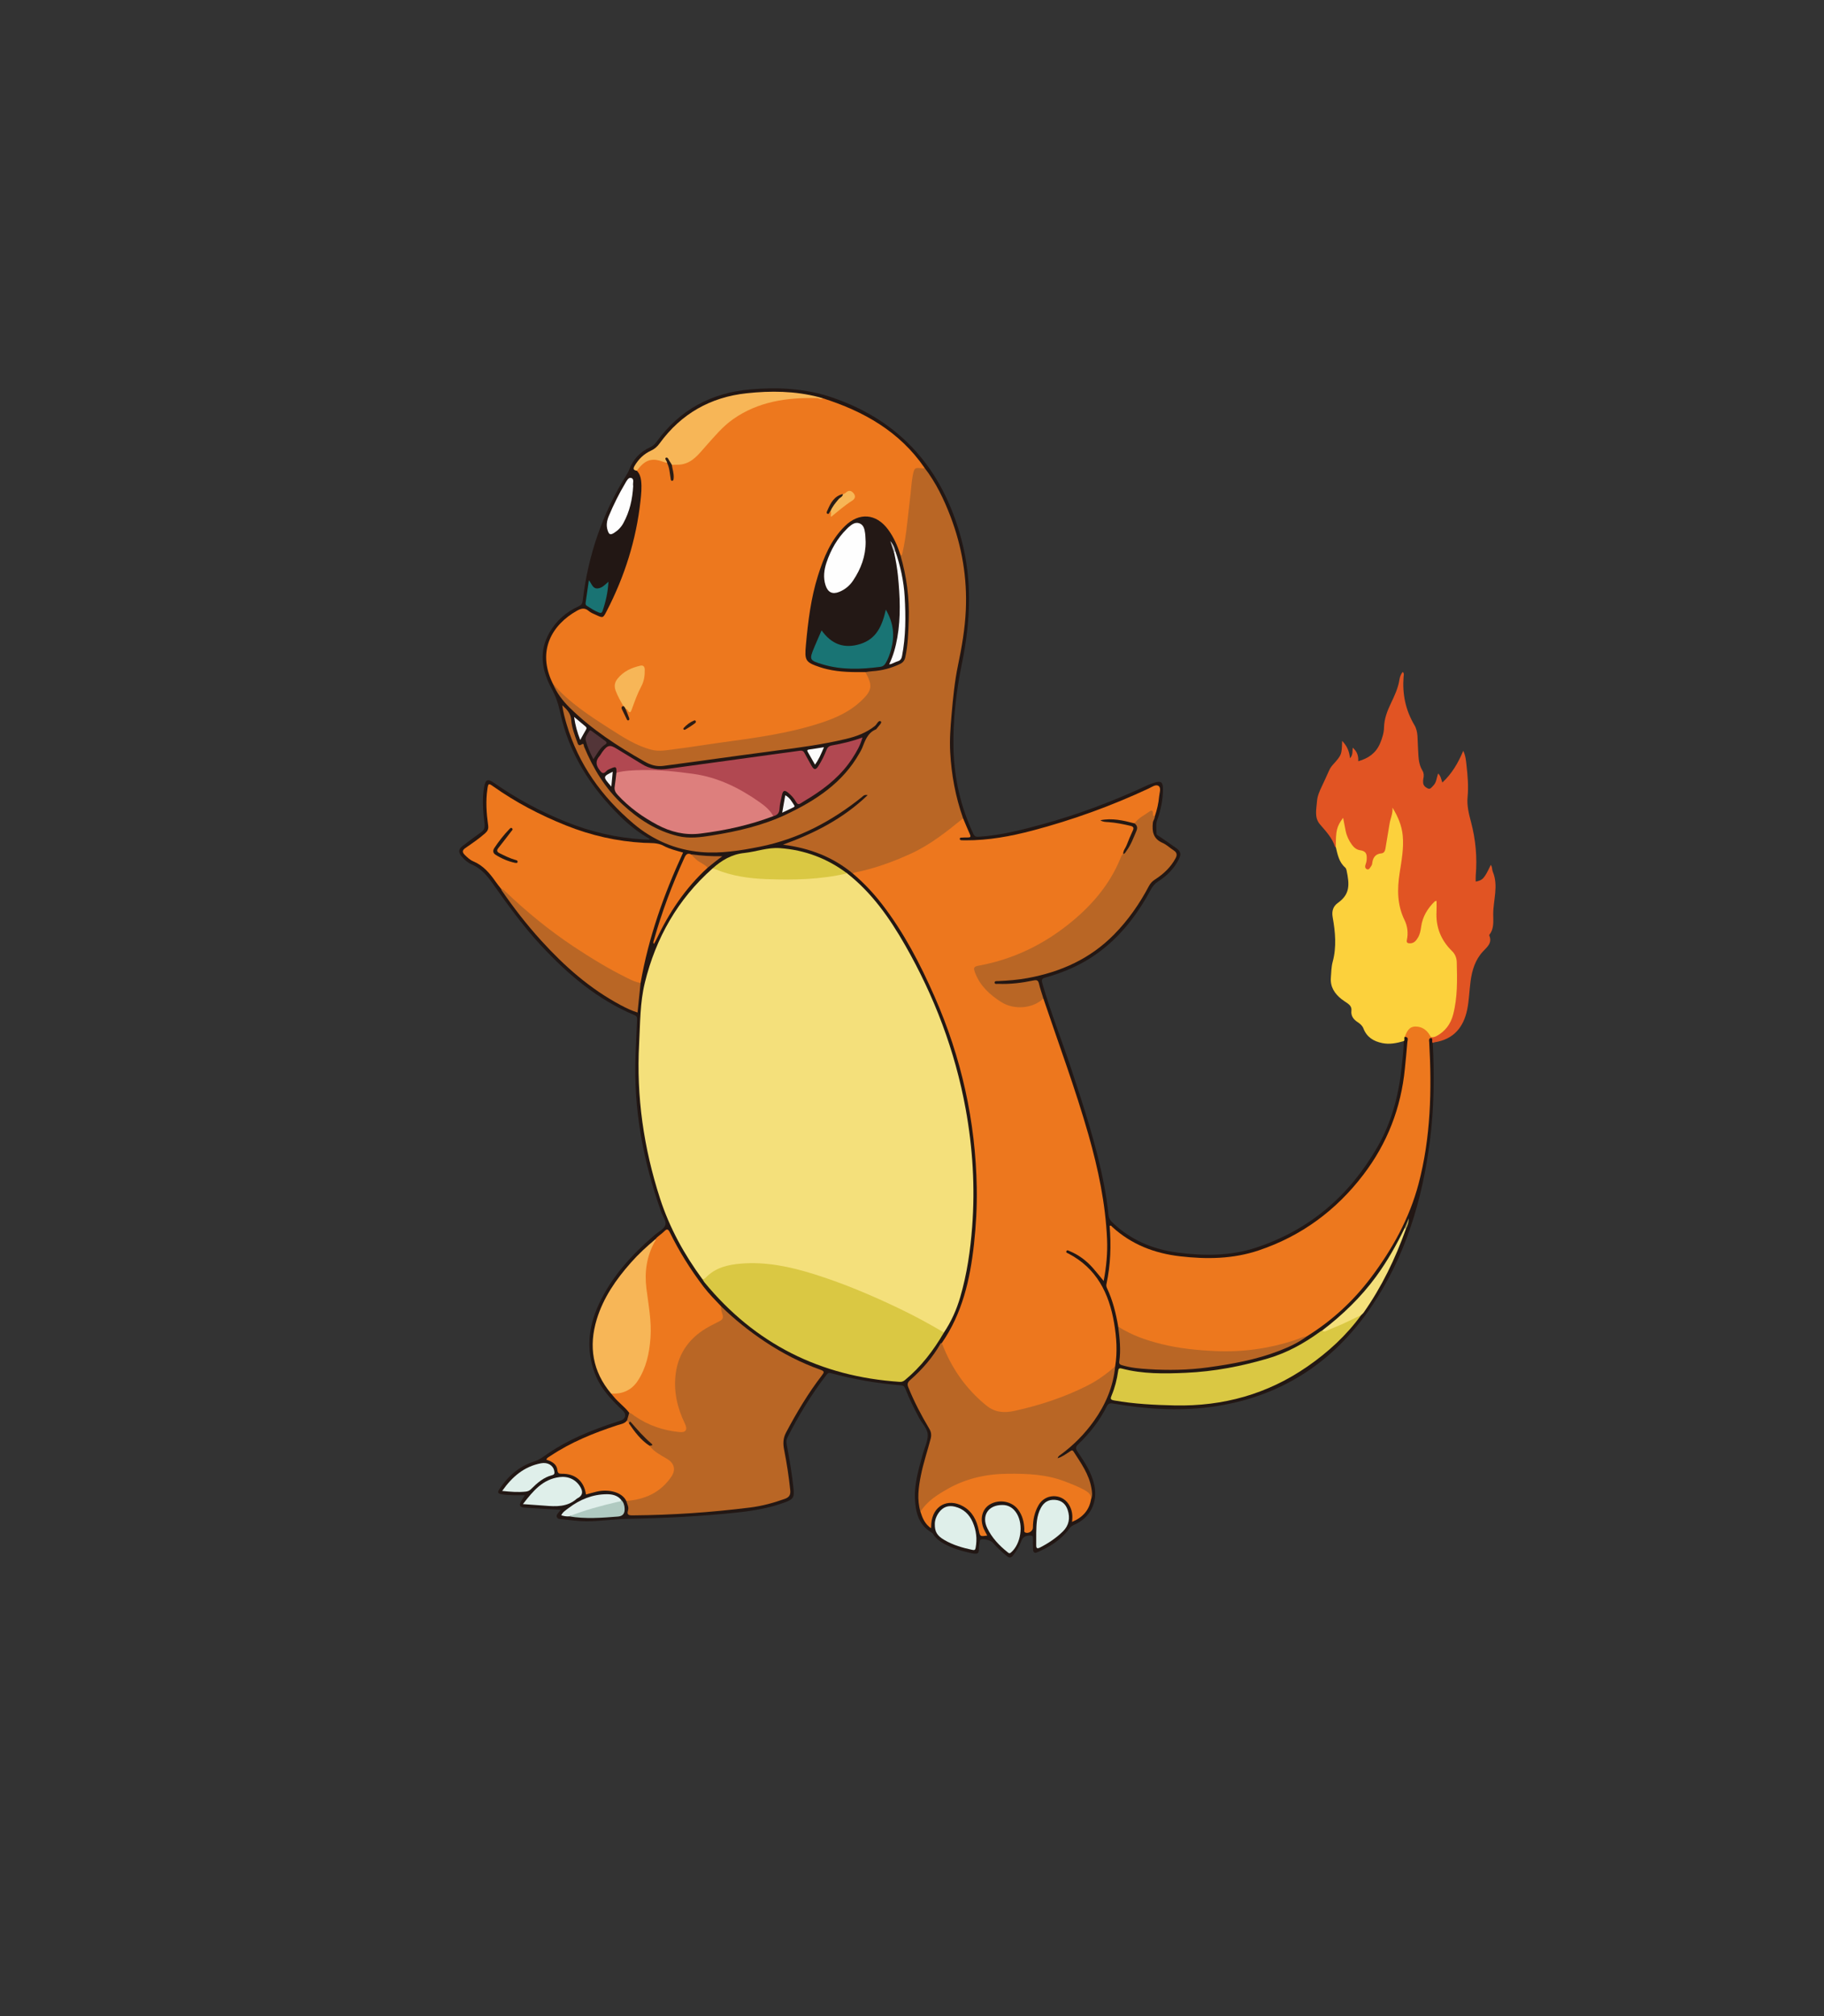 <?xml version="1.0" encoding="UTF-8" standalone="no"?>
<!-- Created with Inkscape (http://www.inkscape.org/) -->

<svg
   version="1.1"
   id="svg2"
   width="718.107"
   height="793.707"
   viewBox="0 0 718.107 793.707"
   sodipodi:docname="charmander-seeklogo.com.ai"
   xmlns:inkscape="http://www.inkscape.org/namespaces/inkscape"
   xmlns:sodipodi="http://sodipodi.sourceforge.net/DTD/sodipodi-0.dtd"
   xmlns="http://www.w3.org/2000/svg"
   xmlns:svg="http://www.w3.org/2000/svg">
  <rect x="0" y="0" width="718.107" height="793.707" fill="#333333" stroke="none"/>
  <defs
     id="defs6">
    <clipPath
       clipPathUnits="userSpaceOnUse"
       id="clipPath16">
      <path
         d="M 0,595.28 H 538.58 V 0 H 0 Z"
         id="path14" />
    </clipPath>
  </defs>
  <sodipodi:namedview
     id="namedview4"
     pagecolor="#ffffff"
     bordercolor="#000000"
     borderopacity="0.25"
     inkscape:showpageshadow="2"
     inkscape:pageopacity="0.0"
     inkscape:pagecheckerboard="0"
     inkscape:deskcolor="#d1d1d1" />
  <g
     id="g8"
     inkscape:groupmode="layer"
     inkscape:label="charmander-seeklogo.com"
     transform="matrix(1.333,0,0,-1.333,0,793.707)">
    <g
       id="g10">
      <g
         id="g12"
         clip-path="url(#clipPath16)">
        <g
           id="g18"
           transform="translate(423.164,287.412)">
          <path
             d="m 0,0 c 0.509,-9.677 0.396,-19.335 -0.846,-28.962 -2.251,-17.451 -7.217,-34.02 -17.133,-48.695 -11.469,-16.971 -27.409,-27.234 -47.883,-29.887 -9.56,-1.239 -19.117,-0.571 -28.599,1.058 -0.969,0.167 -1.418,-0.021 -1.859,-0.908 -2.102,-4.222 -4.997,-7.877 -8.39,-11.123 -0.844,-0.806 -0.813,-1.285 -0.198,-2.193 2.08,-3.072 4.149,-6.164 4.955,-9.888 1.099,-5.083 -1.273,-9.753 -6.06,-11.743 -0.667,-0.277 -1.034,-0.694 -1.446,-1.242 -2.442,-3.255 -5.777,-5.32 -9.462,-6.878 -0.865,-0.366 -1.118,0.212 -1.146,0.923 -0.042,1.047 -0.066,2.097 -0.04,3.143 0.016,0.67 -0.045,0.957 -0.905,0.926 -1.289,-0.046 -2.077,-0.438 -2.537,-1.712 -0.55,-1.522 -1.408,-2.902 -2.433,-4.177 -0.571,-0.71 -1.056,-0.792 -1.775,-0.207 -1.52,1.236 -2.955,2.553 -4.238,4.035 -0.576,0.666 -2.706,1.162 -3.487,0.843 -0.356,-0.143 -0.312,-0.427 -0.35,-0.694 -0.074,-0.518 -0.202,-1.038 -0.198,-1.556 0.014,-1.86 -0.166,-2.191 -2.358,-1.718 -2.707,0.584 -5.347,1.357 -7.799,2.675 -1.315,0.706 -2.5,1.567 -3.324,2.853 -0.124,0.194 -0.277,0.404 -0.469,0.515 -3.88,2.23 -4.769,5.992 -4.955,9.997 -0.214,4.586 1.158,8.936 2.342,13.3 0.51,1.88 1.512,3.776 1.431,5.627 -0.078,1.809 -1.696,3.329 -2.577,5.009 -1.458,2.783 -2.883,5.579 -4.015,8.512 -0.251,0.648 -0.536,0.99 -1.288,1.052 -7.038,0.564 -13.973,1.743 -20.782,3.618 -0.568,0.156 -0.865,-0.024 -1.194,-0.451 -4.486,-5.83 -8.311,-12.071 -11.605,-18.644 -0.473,-0.945 -0.205,-1.878 -0.036,-2.795 0.751,-4.074 1.444,-8.153 1.865,-12.278 0.252,-2.474 -0.064,-3.079 -2.426,-3.969 -4.577,-1.724 -9.355,-2.52 -14.195,-3.042 -10.809,-1.166 -21.645,-1.678 -32.518,-1.879 -3.959,-0.073 -7.941,-0.706 -11.939,-0.717 -2.439,-0.009 -4.842,0.361 -7.257,0.613 -0.556,0.057 -1.246,-0.024 -1.53,0.563 -0.324,0.672 0.263,1.135 0.625,1.619 0.111,0.147 0.24,0.281 0.498,0.58 -1.676,0.1 -3.208,0.188 -4.738,0.281 -1.95,0.119 -3.9,0.234 -5.849,0.366 -1.557,0.104 -1.856,0.665 -1.072,2.002 0.304,0.518 0.646,1.014 1.075,1.681 -2.344,-0.008 -4.518,-0.077 -6.672,0.246 -1.322,0.197 -1.544,0.528 -0.829,1.614 2.48,3.767 5.726,6.622 10.062,8.047 1.103,0.362 2.056,0.862 2.988,1.536 6.635,4.797 14.124,7.805 21.844,10.316 0.362,0.118 0.735,0.206 1.086,0.349 1.289,0.521 1.512,1.829 0.501,2.791 -3.394,3.229 -6.636,6.543 -8.343,11.075 -2.63,6.982 -1.902,13.741 1.153,20.364 3.795,8.221 9.764,14.709 16.549,20.532 1.116,0.958 2.798,1.767 3.144,2.958 0.319,1.099 -0.818,2.613 -1.293,3.952 -5.301,14.953 -8.165,30.302 -7.53,46.222 0.138,3.475 0.278,6.951 0.447,10.424 0.03,0.621 -0.005,1.032 -0.703,1.325 -10.948,4.594 -19.735,12.062 -27.722,20.668 -5.272,5.681 -9.769,11.933 -14.218,18.238 -1.632,2.311 -3.395,4.42 -6.098,5.591 -1.217,0.527 -2.265,1.413 -3.124,2.457 -0.964,1.172 -0.866,2.118 0.331,3.028 1.819,1.382 3.638,2.768 5.502,4.089 0.938,0.665 1.12,1.413 0.982,2.547 -0.433,3.546 -0.76,7.112 -0.13,10.677 0.415,2.353 1.021,2.662 2.978,1.293 6.622,-4.628 13.681,-8.422 21.171,-11.451 7.347,-2.97 14.946,-4.752 22.857,-5.208 0.522,-0.03 1.047,-0.047 1.571,-0.061 0.081,-0.002 0.164,0.05 0.447,0.141 -3.265,1.839 -6.082,4.05 -8.661,6.571 -8.843,8.644 -15.307,18.683 -17.904,30.919 -0.529,2.49 -1.319,4.755 -2.539,7.008 -2.906,5.369 -3.819,10.955 -0.563,16.592 2.017,3.493 4.934,6.021 8.586,7.68 0.751,0.341 1.079,0.731 1.174,1.549 1.576,13.484 5.861,26.024 13.119,37.524 0.252,0.398 0.455,0.835 0.623,1.276 1.16,3.042 3.212,5.255 6.169,6.603 0.808,0.368 1.392,0.889 1.915,1.614 6.828,9.467 16.19,14.492 27.723,15.489 8.221,0.71 16.355,0.293 24.265,-2.432 20.269,-6.983 32.491,-21.245 38.004,-41.688 3.305,-12.256 2.734,-24.46 0.211,-36.77 -1.721,-8.4 -2.728,-16.937 -2.492,-25.546 0.237,-8.666 2.174,-16.959 5.853,-24.835 0.362,-0.771 0.79,-0.903 1.536,-0.857 6.359,0.397 12.49,1.946 18.598,3.619 10.714,2.934 21.073,6.824 31.135,11.519 0.73,0.341 1.488,0.643 2.262,0.867 1.908,0.549 2.451,0.133 2.467,-1.824 0.025,-3.18 -0.62,-6.247 -1.695,-9.218 -0.479,-1.324 -0.191,-2.637 -0.21,-3.956 -0.006,-0.506 0.502,-0.66 0.84,-0.896 1.638,-1.148 3.307,-2.252 4.929,-3.423 1.386,-1.001 1.594,-1.796 0.833,-3.312 -1.404,-2.799 -3.559,-4.939 -6.168,-6.604 -0.968,-0.618 -1.592,-1.411 -2.125,-2.4 -3.977,-7.383 -8.983,-13.914 -15.861,-18.86 -4.612,-3.317 -9.746,-5.548 -15.19,-7.063 -1.089,-0.302 -1.295,-0.607 -0.978,-1.714 2.422,-8.516 5.722,-16.733 8.496,-25.129 3.745,-11.337 7.483,-22.672 9.739,-34.429 0.556,-2.9 1.009,-5.817 1.28,-8.756 0.084,-0.915 0.404,-1.585 1.068,-2.226 5.413,-5.225 11.946,-8.028 19.33,-8.99 7.866,-1.025 15.681,-1.046 23.318,1.487 15.729,5.216 27.426,15.306 35.663,29.567 4.343,7.519 6.442,15.708 7.291,24.276 0.234,2.369 0.565,4.73 0.56,7.118 -0.149,0.599 -0.241,1.174 0.562,1.388 0.985,-0.06 0.965,-0.806 0.919,-1.462 -0.675,-9.581 -1.829,-19.064 -5.98,-27.897 -2.403,-5.113 -5.475,-9.799 -9.056,-14.165 -5.766,-7.029 -12.742,-12.545 -20.845,-16.62 -5.873,-2.954 -12.055,-5.147 -18.645,-5.538 -8.508,-0.507 -16.972,-0.084 -24.919,3.547 -2.648,1.211 -5.132,2.72 -7.323,4.67 -0.306,0.271 -0.565,0.622 -1.097,0.738 0.351,-5.459 0.084,-10.809 -0.918,-16.113 -0.161,-0.85 0.155,-1.595 0.457,-2.347 1.368,-3.419 2.372,-6.935 2.889,-10.587 0.478,-3.155 0.804,-6.323 0.45,-9.51 -0.119,-1.08 0.395,-1.455 1.288,-1.665 2.091,-0.492 4.22,-0.744 6.35,-0.899 9.552,-0.695 18.976,0.216 28.311,2.302 4.42,0.989 8.773,2.154 12.913,4.028 1.995,0.903 3.907,1.953 5.764,3.108 4.772,3.166 9.194,6.739 13.21,10.847 4.696,4.807 8.526,10.217 11.871,16.01 2.387,4.133 4.228,8.521 6.121,12.887 2.031,4.685 2.672,9.707 3.549,14.672 1.801,10.188 1.462,20.475 1.448,30.749 0,0.526 -0.124,1.039 -0.174,1.559 C -1.478,0.819 -1.529,1.419 -0.78,1.634 0.389,1.524 0.224,0.776 0,0"
             style="fill:#221714;fill-opacity:1;fill-rule:evenodd;stroke:none"
             id="path20" />
        </g>
        <g
           id="g22"
           transform="translate(423.164,287.412)">
          <path
             d="m 0,0 c -0.462,0.394 0.257,1.226 -0.552,1.491 -0.084,0.161 -0.051,0.294 0.096,0.399 3.773,1.298 5.65,4.104 6.394,7.886 0.889,4.525 0.907,9.091 0.778,13.665 -0.039,1.364 -0.507,2.561 -1.51,3.594 -3.182,3.273 -4.75,7.184 -4.467,11.794 0.042,0.695 0.144,1.422 -0.13,2.109 -0.515,0.083 -0.674,-0.331 -0.878,-0.611 -1.411,-1.946 -2.562,-3.993 -2.851,-6.457 -0.172,-1.473 -0.587,-2.9 -1.755,-3.972 -0.552,-0.505 -1.151,-0.831 -1.922,-0.787 -0.805,0.045 -1.272,0.423 -1.18,1.263 0.291,2.641 -0.419,5.046 -1.411,7.477 -1.201,2.945 -1.343,6.079 -1.166,9.265 0.226,4.046 1.434,7.951 1.363,12.051 -0.052,2.957 -0.818,5.625 -1.939,8.269 -0.185,0.437 -0.457,0.836 -0.554,1.311 0.108,-1.14 0.182,-2.271 -0.456,-3.313 -0.227,-0.371 -0.294,-0.801 -0.317,-1.235 -0.115,-2.248 -0.707,-4.418 -1.093,-6.621 -0.207,-1.177 -0.856,-1.908 -2.009,-2.128 -1.04,-0.199 -1.559,-0.825 -1.752,-1.811 -0.119,-0.612 -0.31,-1.204 -0.664,-1.724 -0.384,-0.565 -0.832,-1.153 -1.617,-0.819 -0.673,0.286 -0.721,0.946 -0.635,1.595 0.076,0.567 0.279,1.112 0.316,1.685 0.064,1.016 -0.264,1.819 -1.34,2.057 -2.398,0.529 -3.481,2.344 -4.322,4.377 -0.585,1.415 -0.839,2.927 -1.138,4.654 -1.224,-1.968 -1.652,-3.951 -1.644,-6.051 0.002,-0.558 0.254,-1.142 -0.27,-1.605 -0.083,0.045 -0.22,0.072 -0.24,0.136 -0.843,2.669 -2.741,4.598 -4.492,6.67 -1.669,1.976 -1.001,4.449 -0.835,6.744 0.111,1.53 0.728,2.943 1.385,4.326 0.714,1.504 1.409,3.018 2.082,4.54 0.292,0.66 0.636,1.276 1.118,1.813 2.72,3.027 2.732,3.055 2.84,7.177 1.48,-1.545 2.142,-3.134 2.315,-5.134 0.897,0.942 0.692,1.977 0.807,3.122 1.283,-1.114 1.732,-2.374 1.638,-3.998 3.03,0.838 5.248,2.442 6.442,5.265 0.631,1.494 1.14,3.089 1.173,4.688 0.057,2.568 0.931,4.837 1.999,7.08 1.084,2.278 2.165,4.546 2.558,7.082 0.12,0.773 0.388,1.557 0.965,2.254 0.499,-0.451 0.283,-0.996 0.248,-1.45 -0.39,-5.082 0.582,-9.831 3.207,-14.252 1.16,-1.955 0.877,-4.265 1.041,-6.426 0.182,-2.415 -0.012,-4.851 1.348,-7.055 0.414,-0.67 0.453,-1.538 0.239,-2.366 -0.081,-0.316 -0.059,-0.662 -0.063,-0.995 -0.012,-0.949 0.611,-1.487 1.351,-1.848 0.807,-0.393 1.169,0.35 1.635,0.797 0.982,0.947 0.982,2.306 1.44,3.6 0.819,-0.707 0.864,-1.646 1.259,-2.669 2.805,2.616 4.651,5.734 6.168,9.365 0.714,-1.499 0.808,-2.879 0.956,-4.204 0.351,-3.124 0.627,-6.268 0.326,-9.411 -0.247,-2.582 0.383,-5.02 1.024,-7.453 1.362,-5.165 1.847,-10.393 1.388,-15.714 -0.052,-0.611 -0.007,-1.231 -0.007,-1.849 2.113,0.44 2.518,0.887 4.448,4.939 0.486,-0.63 0.332,-1.394 0.591,-2.015 1.738,-4.154 0.134,-8.347 0.125,-12.517 -0.003,-2.046 0.321,-4.239 -1.111,-6.062 -0.051,-0.063 -0.072,-0.197 -0.041,-0.271 0.916,-2.161 -0.593,-3.336 -1.838,-4.661 C 12.547,24.591 11.607,21.508 11.17,18.254 10.796,15.473 10.734,12.635 10.177,9.896 9.105,4.628 6.145,1.05 0.535,0.194 0.352,0.167 0.178,0.067 0,0"
             style="fill:#e15423;fill-opacity:1;fill-rule:evenodd;stroke:none"
             id="path24" />
        </g>
        <g
           id="g26"
           transform="translate(394.539,345.22)">
          <path
             d="M 0,0 C -0.026,4.944 0.254,6.109 2.145,8.682 2.403,7.344 2.634,6.08 2.896,4.822 3.209,3.312 3.847,1.95 4.766,0.703 5.391,-0.144 6.146,-0.753 7.192,-0.898 9.077,-1.16 9.205,-2.191 9.099,-3.766 9.07,-4.188 8.961,-4.618 8.81,-5.014 8.576,-5.62 8.576,-6.239 9.171,-6.502 c 0.6,-0.267 0.888,0.38 1.18,0.792 0.163,0.229 0.33,0.502 0.36,0.77 0.19,1.721 0.827,2.962 2.803,3.133 0.63,0.056 1.008,0.609 1.117,1.316 0.381,2.481 0.85,4.949 1.239,7.428 0.244,1.559 1.027,3.054 0.847,4.765 1.58,-2.567 2.759,-5.263 3.038,-8.271 0.347,-3.73 -0.347,-7.375 -0.915,-11.041 -0.735,-4.748 -0.754,-9.431 1.456,-13.93 0.877,-1.785 1.114,-3.822 0.689,-5.838 -0.172,-0.811 0.173,-1.005 0.896,-1.008 1.251,-0.008 1.875,0.843 2.405,1.751 0.554,0.953 0.758,2.041 0.905,3.128 0.405,3.004 1.898,5.426 4.023,7.506 0.085,0.082 0.247,0.085 0.53,0.175 0,-1.103 0.05,-2.129 -0.008,-3.148 -0.259,-4.604 1.311,-8.5 4.579,-11.696 0.969,-0.949 1.365,-2.08 1.397,-3.321 0.14,-5.183 0.252,-10.372 -1.075,-15.451 -0.732,-2.802 -2.348,-4.955 -4.916,-6.334 -0.498,-0.266 -1.069,-0.411 -1.659,-0.318 -0.719,0.469 -1.189,1.198 -1.831,1.75 -1.929,1.663 -3.906,1.345 -5.156,-0.85 -0.186,-0.328 -0.306,-0.696 -0.716,-0.823 -0.376,-0.35 0.137,-0.913 -0.302,-1.248 -2.068,-0.591 -4.13,-1.032 -6.316,-0.589 -2.599,0.527 -4.598,1.75 -5.588,4.314 -0.327,0.849 -0.97,1.391 -1.696,1.867 -1.233,0.806 -2.046,1.829 -1.86,3.422 0.102,0.889 -0.334,1.564 -1.033,2.07 -0.615,0.448 -1.28,0.832 -1.875,1.305 -2.04,1.622 -3.376,3.622 -3.16,6.358 0.124,1.563 0.131,3.173 0.535,4.667 1.192,4.406 0.778,8.798 0.003,13.159 -0.333,1.872 0.138,3.249 1.543,4.257 3.535,2.535 3.499,5.26 2.534,9.711 C 3.085,-6.458 2.941,-6.157 2.741,-5.982 0.92,-4.398 0.525,-2.171 0,0"
             style="fill:#fcd13c;fill-opacity:1;fill-rule:evenodd;stroke:none"
             id="path28" />
        </g>
        <g
           id="g30"
           transform="translate(207.48,217.603)">
          <path
             d="m 0,0 c -5.389,7.323 -9.722,15.177 -12.54,23.875 -4.819,14.874 -7.021,30.079 -6.177,45.701 0.325,6.03 0.25,12.148 1.69,18.024 3.234,13.203 9.69,24.607 19.949,33.707 0.558,0.344 1.098,0.146 1.643,-0.049 5.404,-1.929 11.012,-2.585 16.71,-2.685 6.679,-0.117 13.335,0.079 19.905,1.451 0.524,0.11 1.041,0.121 1.535,-0.131 7.332,-5.75 12.557,-13.216 17.115,-21.191 C 68.471,83.586 74.582,67.509 77.716,50.362 79.82,38.842 80.531,27.229 79.648,15.521 79.116,8.473 78.103,1.526 76.12,-5.261 c -1.085,-3.712 -2.646,-7.221 -4.809,-10.445 -0.584,-0.244 -1.004,0.141 -1.443,0.398 C 59.29,-9.065 48.128,-4.087 36.555,-0.024 31.067,1.901 25.481,3.547 19.665,4.126 14.727,4.617 9.785,4.834 5.046,2.825 3.801,2.298 2.661,1.664 1.691,0.706 1.243,0.265 0.818,-0.381 0,0"
             style="fill:#f4e07b;fill-opacity:1;fill-rule:evenodd;stroke:none"
             id="path32" />
        </g>
        <g
           id="g34"
           transform="translate(308.158,300.543)">
          <path
             d="m 0,0 c 4.507,-13.388 9.44,-26.634 13.315,-40.233 2.877,-10.096 5.03,-20.316 5.494,-30.833 0.179,-4.094 -0.205,-8.163 -1.003,-12.358 -1.137,1.374 -2.121,2.629 -3.175,3.822 -1.918,2.17 -4.184,3.882 -6.877,4.991 -0.325,0.134 -0.755,0.483 -0.965,-0.06 -0.161,-0.414 0.333,-0.516 0.598,-0.655 8.326,-4.33 12.01,-11.712 13.506,-20.529 0.718,-4.243 1.015,-8.503 0.314,-12.784 -1.059,-1.86 -2.836,-2.975 -4.561,-4.009 -8.728,-5.235 -18.213,-8.401 -28.244,-9.978 -1.436,-0.226 -2.72,0.352 -3.893,1.13 -4.777,3.167 -8.464,7.349 -11.298,12.294 -1.111,1.94 -2.268,3.865 -3.047,5.975 -0.174,0.473 -0.528,0.942 -0.16,1.48 6.062,8.76 8.352,18.749 9.495,29.115 0.61,5.54 0.921,11.093 0.826,16.67 -0.332,19.71 -4.542,38.562 -12.485,56.587 -4.233,9.603 -9.04,18.878 -15.494,27.225 -2.572,3.326 -5.431,6.354 -8.638,9.06 0.096,0.813 0.815,0.662 1.297,0.775 5.95,1.394 11.679,3.394 17.143,6.137 4.36,2.188 8.25,5.069 12,8.157 0.636,0.524 1.164,1.288 2.145,1.228 0.667,-1.577 1.308,-3.165 2.014,-4.724 0.316,-0.699 0.172,-0.944 -0.582,-0.924 -0.619,0.016 -1.239,-0.02 -1.858,-0.05 -0.226,-0.011 -0.53,10e-4 -0.558,-0.308 -0.036,-0.374 0.278,-0.451 0.566,-0.471 0.379,-0.025 0.762,-0.015 1.143,-0.018 6.761,-0.031 13.336,1.183 19.846,2.903 11.761,3.106 23.148,7.227 34.169,12.369 0.975,0.454 2.195,1.386 3.019,0.763 0.803,-0.608 0.229,-2.037 0.136,-3.109 -0.174,-2.002 -0.63,-3.941 -1.278,-5.839 -0.506,-0.325 -0.705,0.05 -0.797,0.416 -0.228,0.915 -0.674,0.675 -1.227,0.312 -1.421,-0.932 -2.689,-2.077 -4.14,-2.969 -0.588,-0.114 -1.135,0.088 -1.687,0.218 -2.281,0.538 -4.573,0.963 -6.997,0.723 2.311,0.06 4.494,-0.421 6.676,-0.877 2.23,-0.466 2.492,-0.949 1.688,-3.02 -0.777,-1.999 -1.688,-3.937 -2.62,-5.865 C 22.245,39.259 20.622,35.826 18.315,32.744 13.252,25.98 7.123,20.463 -0.261,16.315 -6.084,13.046 -12.214,10.659 -18.767,9.352 -20.018,9.103 -20.206,8.749 -19.711,7.548 -17.736,2.754 -14.149,-0.437 -9.3,-1.945 -6.568,-2.794 -3.718,-2.263 -1.246,-0.55 -0.87,-0.29 -0.562,0.149 0,0"
             style="fill:#ed771e;fill-opacity:1;fill-rule:evenodd;stroke:none"
             id="path36" />
        </g>
        <g
           id="g38"
           transform="translate(163.283,393.518)">
          <path
             d="m 0,0 c -4.898,9.915 -0.013,17.541 7.103,21.535 1.202,0.674 2.297,0.996 3.501,-0.069 0.588,-0.521 1.39,-0.816 2.123,-1.155 2.105,-0.976 2.096,-0.956 3.178,1.134 5.302,10.239 8.72,21.059 9.979,32.531 0.217,1.977 0.423,3.965 0.187,5.981 -0.134,1.149 -0.477,2.111 -1.263,2.931 0.396,1.651 2.388,3.347 4.157,3.516 1.695,0.161 3.304,-0.144 4.807,-0.956 0.945,-0.825 0.923,-2.017 1.15,-3.11 0.105,-0.505 0.206,-1.012 0.286,-1.592 0.35,1.365 -0.553,2.604 -0.167,3.903 0.432,0.39 0.973,0.335 1.49,0.353 2.247,0.079 4.09,0.946 5.715,2.535 2.286,2.235 4.225,4.771 6.423,7.082 3.288,3.456 7.163,5.891 11.598,7.589 5.486,2.099 11.162,2.616 16.96,2.442 0.856,-0.025 1.636,-0.504 2.509,-0.36 12.057,-3.841 22.663,-9.807 30.024,-20.519 -0.062,-0.675 -0.599,-0.514 -0.96,-0.473 -1.279,0.148 -1.843,-0.536 -2.067,-1.659 -0.448,-2.246 -0.546,-4.536 -0.851,-6.802 -0.69,-5.142 -0.889,-10.349 -2.04,-15.43 -0.126,-0.555 -0.186,-1.142 -0.594,-1.584 -0.192,-0.208 -0.434,-0.112 -0.648,0.01 -0.881,0.996 -1.055,2.32 -1.589,3.478 -0.826,1.788 -1.908,3.388 -3.088,4.951 C 95.524,49.44 90.062,49.607 87.108,46.79 83.474,43.324 81.295,39.075 79.586,34.494 77.324,28.43 76.314,22.091 75.541,15.704 75.278,13.533 75.157,11.35 74.957,9.175 74.823,7.729 75.459,6.854 76.704,6.236 c 2.465,-1.223 5.084,-1.791 7.795,-2.162 2.6,-0.356 5.226,-0.014 7.811,-0.471 2.145,-2.065 2.497,-4.537 0.793,-6.922 -2.436,-3.409 -5.939,-5.476 -9.706,-7.031 -7.078,-2.922 -14.497,-4.658 -22.058,-5.734 -9.372,-1.334 -18.717,-2.865 -28.121,-3.98 -2.571,-0.304 -5.038,0.101 -7.36,1.247 C 17.621,-14.753 10.057,-9.663 3.03,-3.762 1.775,-2.708 0.953,-1.3 0,0"
             style="fill:#ed781e;fill-opacity:1;fill-rule:evenodd;stroke:none"
             id="path40" />
        </g>
        <g
           id="g42"
           transform="translate(265.912,431.552)">
          <path
             d="m 0,0 c 0.307,-0.145 0.467,-0.151 0.565,0.28 0.645,2.855 1.1,5.738 1.415,8.647 0.334,3.092 0.706,6.181 1.06,9.271 0.198,1.732 0.287,3.486 0.621,5.192 0.483,2.461 0.557,2.443 3.124,2.142 0.107,-0.013 0.23,0.133 0.346,0.204 3.371,-4.373 5.739,-9.291 7.69,-14.412 3.391,-8.905 4.95,-18.143 4.517,-27.66 -0.249,-5.457 -1.171,-10.844 -2.292,-16.199 -1.013,-4.835 -1.485,-9.76 -1.916,-14.678 -0.322,-3.688 -0.609,-7.365 -0.401,-11.096 0.369,-6.692 1.572,-13.184 3.81,-19.493 -4.835,-3.919 -9.689,-7.805 -15.407,-10.425 -5.368,-2.459 -10.89,-4.453 -16.697,-5.605 -0.172,-0.034 -0.322,-0.175 -0.481,-0.267 -5.906,4.906 -12.767,7.524 -20.621,8.513 9.311,3.366 17.761,7.672 25.013,14.627 -1.009,0.239 -1.312,-0.254 -1.678,-0.547 -8.932,-7.174 -18.813,-12.411 -30.125,-14.676 -5.747,-1.151 -11.541,-2.088 -17.425,-1.579 -7.533,0.653 -14.252,3.567 -19.956,8.412 -9.293,7.893 -16.228,17.484 -19.725,29.332 -0.522,1.771 -1.011,3.549 -1.287,5.603 1.436,-1.268 2.489,-2.406 2.64,-4.306 0.18,-2.277 0.997,-4.446 1.789,-6.588 0.204,-0.553 0.369,-1.276 1.288,-0.672 0.724,0.477 0.605,-0.361 0.717,-0.629 2.683,-6.449 6.229,-12.35 11.389,-17.113 4.7,-4.338 9.976,-7.778 16.318,-9.313 3.376,-0.817 6.736,-0.363 10.061,0.172 7.577,1.218 15.051,2.935 22.019,6.246 8.718,4.142 16.633,9.326 21.549,18.046 0.28,0.497 0.588,0.988 0.798,1.515 0.877,2.203 1.597,4.509 4.08,5.524 0.08,0.033 0.143,0.127 0.197,0.204 0.502,0.72 1.707,1.784 1.263,2.128 -0.706,0.55 -1.154,-0.824 -1.759,-1.311 -2.514,-2.024 -5.43,-3.099 -8.515,-3.839 -6.804,-1.631 -13.724,-2.557 -20.652,-3.452 -7.397,-0.955 -14.783,-2.007 -22.173,-3.012 -3.72,-0.507 -7.44,-1.01 -11.161,-1.502 -1.972,-0.261 -3.773,0.272 -5.471,1.239 -7.966,4.538 -15.637,9.498 -22.203,15.971 -2.066,2.036 -3.819,4.353 -4.953,7.072 4.761,-5.555 10.835,-9.474 16.905,-13.353 3.868,-2.472 7.746,-5.021 12.299,-6.175 2.326,-0.589 4.634,-0.075 6.922,0.207 4.36,0.537 8.695,1.27 13.049,1.865 10.315,1.411 20.648,2.73 30.577,6.069 4.127,1.388 8.046,3.224 11.249,6.244 3.365,3.173 3.508,4.552 1.303,8.558 0.548,0.675 1.334,0.665 2.089,0.702 2.655,0.126 5.152,0.849 7.57,1.913 0.996,0.439 1.6,1.115 1.773,2.219 0.827,5.277 1.187,10.561 0.841,15.914 C 1.669,-9.572 1.015,-5.365 -0.099,-1.215 -0.208,-0.808 -0.347,-0.379 0,0"
             style="fill:#b96625;fill-opacity:1;fill-rule:evenodd;stroke:none"
             id="path44" />
        </g>
        <g
           id="g46"
           transform="translate(414.898,289.203)">
          <path
             d="M 0,0 C 0.586,1.54 1.251,3.092 3.228,3.061 5.364,3.026 6.785,1.79 7.702,-0.077 7.702,-0.151 7.706,-0.227 7.713,-0.3 6.98,-0.514 7.19,-1.083 7.219,-1.591 8.004,-15.683 7.682,-29.76 4.061,-43.443 1.376,-53.585 -3.703,-62.76 -10.05,-71.161 c -5.222,-6.916 -11.497,-12.693 -18.865,-17.271 -5.104,-2.536 -10.588,-3.666 -16.181,-4.41 -2.55,-0.338 -5.136,-0.566 -7.679,-0.517 -7.193,0.139 -14.352,0.71 -21.309,2.799 -3.114,0.936 -6.134,2.063 -9.004,3.592 -0.641,0.34 -1.266,0.672 -1.551,1.396 -0.652,3.908 -1.601,7.729 -3.294,11.333 -0.191,0.406 -0.273,0.796 -0.177,1.238 1.222,5.675 1.426,11.407 0.936,17.178 0.436,0.25 0.616,-0.154 0.819,-0.338 5.667,-5.165 12.421,-7.755 19.956,-8.633 7.885,-0.917 15.678,-0.815 23.285,1.748 12.6,4.247 22.813,11.775 30.875,22.338 7.093,9.293 11.131,19.733 12.267,31.334 0.256,2.603 0.534,5.204 0.73,7.812 C 0.801,-0.985 1.289,-0.007 0,0"
             style="fill:#ed781e;fill-opacity:1;fill-rule:evenodd;stroke:none"
             id="path48" />
        </g>
        <g
           id="g50"
           transform="translate(185.196,175.926)">
          <path
             d="m 0,0 c 0.215,0.754 0.43,1.507 0.645,2.26 0.718,0.382 1.181,-0.169 1.642,-0.516 3.563,-2.681 7.75,-3.776 11.982,-4.762 0.372,-0.086 0.758,-0.077 1.139,-0.059 1.511,0.07 1.967,0.678 1.282,2.004 -1.877,3.635 -2.674,7.563 -2.907,11.557 -0.285,4.893 1.294,9.297 4.556,13.003 1.964,2.232 4.176,4.174 7.057,5.19 0.538,0.189 0.984,0.579 1.49,0.843 0.853,0.446 1.089,1.088 0.844,2.017 -0.185,0.707 -0.559,1.463 0.054,2.168 3.994,-3.901 8.34,-7.378 12.983,-10.463 5.132,-3.41 10.592,-6.222 16.404,-8.29 1.194,-0.425 1.065,-0.755 0.425,-1.584 C 53.509,8.074 50.109,2.351 46.973,-3.55 46.068,-5.252 46.04,-6.861 46.388,-8.63 c 0.78,-3.964 1.404,-7.948 1.814,-11.974 0.152,-1.488 -0.413,-2.13 -1.613,-2.559 -3.322,-1.187 -6.722,-2.115 -10.22,-2.552 -11.53,-1.442 -23.105,-2.232 -34.729,-2.322 -1.215,-0.009 -1.759,0.161 -1.34,1.515 0.296,0.961 -0.297,1.842 -0.531,2.751 0.368,0.392 0.873,0.29 1.329,0.382 4.477,0.912 8.534,2.571 11.329,6.444 0.392,0.543 0.725,1.112 0.875,1.773 0.386,1.689 0.089,2.433 -1.387,3.33 -1.418,0.863 -2.879,1.659 -4.17,2.717 -0.51,0.418 -1.088,0.784 -1.213,1.512 0.192,0.397 0.315,0.762 -0.147,1.099 -1.929,1.41 -3.34,3.327 -4.922,5.077 -0.266,0.293 -0.511,0.556 -0.95,0.454 C 0.027,-0.819 0.031,-0.4 0,0"
             style="fill:#b96625;fill-opacity:1;fill-rule:evenodd;stroke:none"
             id="path52" />
        </g>
        <g
           id="g54"
           transform="translate(148.043,332.872)">
          <path
             d="m 0,0 c -0.552,0.715 -1.136,1.407 -1.649,2.148 -1.745,2.52 -3.681,4.797 -6.617,6.031 -0.96,0.403 -1.744,1.14 -2.496,1.885 -0.792,0.785 -0.808,1.368 0.17,2.044 1.997,1.38 4.008,2.746 5.835,4.361 0.728,0.643 1.035,1.255 0.885,2.336 -0.5,3.586 -0.751,7.205 -0.206,10.816 0.244,1.614 0.346,1.657 1.71,0.69 6.677,-4.737 13.873,-8.489 21.465,-11.526 7.4,-2.96 15.045,-4.709 23.015,-5.141 1.948,-0.105 3.965,0.132 5.851,-0.89 1.75,-0.948 3.726,-1.411 5.743,-1.985 -5.705,-12.381 -10.209,-25.081 -12.546,-38.48 -0.728,-0.552 -1.373,-0.046 -1.999,0.205 -4.657,1.876 -8.89,4.542 -13.172,7.117 -7.239,4.355 -13.914,9.48 -20.285,15.008 C 3.73,-3.669 1.788,-1.913 0,0"
             style="fill:#ed781e;fill-opacity:1;fill-rule:evenodd;stroke:none"
             id="path56" />
        </g>
        <g
           id="g58"
           transform="translate(207.48,217.603)">
          <path
             d="m 0,0 c 0.407,0.023 0.708,0.238 0.981,0.522 2.814,2.928 6.432,3.787 10.307,4.112 7.46,0.627 14.58,-0.894 21.638,-3.099 8.819,-2.756 17.275,-6.355 25.593,-10.354 4.377,-2.106 8.619,-4.423 12.792,-6.887 -3.082,-5.301 -6.759,-10.113 -11.513,-14.047 -0.467,-0.388 -0.928,-0.569 -1.546,-0.528 C 34.855,-28.724 15.569,-19.097 0.623,-0.946 0.384,-0.656 0.206,-0.316 0,0"
             style="fill:#dac843;fill-opacity:1;fill-rule:evenodd;stroke:none"
             id="path60" />
        </g>
        <g
           id="g62"
           transform="translate(278.162,198.797)">
          <path
             d="m 0,0 c 2.775,-7.284 7.036,-13.491 13.126,-18.439 2.564,-2.084 5.26,-2.284 8.369,-1.6 7.448,1.636 14.618,3.991 21.437,7.421 3.032,1.525 5.742,3.487 8.271,5.725 -0.557,-5.977 -2.826,-11.284 -6.284,-16.136 -2.76,-3.873 -6.059,-7.201 -9.894,-10.007 -0.299,-0.22 -0.662,-0.393 -0.824,-0.996 1.413,0.426 2.466,1.262 3.584,1.968 0.387,0.243 0.71,0.652 1.141,-0.018 2.183,-3.397 4.574,-6.693 5.264,-10.814 0.181,-1.072 0.364,-2.157 -0.103,-3.213 -0.978,1.927 -2.786,2.72 -4.639,3.546 -9.872,4.402 -20.074,4.613 -30.352,2.07 -5.621,-1.391 -10.612,-4.217 -14.502,-8.688 -0.25,-0.287 -0.487,-0.593 -0.903,-0.65 -1.078,3.621 -0.58,7.216 0.144,10.816 0.731,3.636 1.934,7.143 2.863,10.725 0.286,1.103 0.186,1.993 -0.399,2.968 -2.346,3.919 -4.454,7.961 -6.178,12.2 -0.379,0.933 -0.273,1.476 0.514,2.165 3.555,3.116 6.633,6.651 8.994,10.773 0.057,0.1 0.244,0.125 0.371,0.184"
             style="fill:#b96625;fill-opacity:1;fill-rule:evenodd;stroke:none"
             id="path64" />
        </g>
        <g
           id="g66"
           transform="translate(308.158,300.543)">
          <path
             d="m 0,0 c -3.032,-2.984 -8.661,-3.463 -12.414,-1.072 -3.407,2.172 -6.257,4.76 -7.735,8.626 -0.582,1.524 -0.447,1.871 1.098,2.154 9.724,1.775 18.436,5.893 26.141,11.947 6.775,5.321 12.415,11.701 15.72,19.853 0.172,0.426 0.298,0.917 0.774,1.155 1.166,1.874 2.351,3.727 3.118,5.829 0.399,1.091 0.74,2.101 0.221,3.217 1.162,1.658 2.999,2.47 4.567,3.613 0.54,0.392 0.86,0.068 0.876,-0.565 0.011,-0.409 -0.08,-0.891 0.544,-0.958 0.039,-0.692 -0.498,-1.188 -0.572,-1.882 -0.276,-2.593 0.086,-4.749 2.84,-5.95 1.197,-0.523 2.186,-1.512 3.308,-2.229 0.951,-0.606 1.088,-1.321 0.575,-2.286 -1.429,-2.681 -3.56,-4.683 -6.078,-6.299 -0.785,-0.504 -1.37,-1.107 -1.809,-1.944 C 28.411,27.959 25.049,23.143 20.874,18.893 13.804,11.697 5.09,7.812 -4.687,6.022 -7.543,5.5 -10.433,5.268 -13.331,5.146 -13.739,5.129 -14.394,5.237 -14.397,4.72 -14.402,4.138 -13.738,4.347 -13.353,4.33 -9.816,4.174 -6.327,4.613 -2.879,5.333 -1.9,5.537 -1.522,5.339 -1.294,4.363 -0.95,2.888 -0.439,1.452 0,0"
             style="fill:#b96625;fill-opacity:1;fill-rule:evenodd;stroke:none"
             id="path68" />
        </g>
        <g
           id="g70"
           transform="translate(212.981,209.631)">
          <path
             d="m 0,0 c -0.116,-0.828 0.129,-1.624 0.388,-2.367 0.335,-0.966 0.08,-1.531 -0.78,-1.979 -1.007,-0.524 -2.032,-1.026 -3.023,-1.562 -5.589,-3.028 -9.176,-7.597 -10,-14.003 -0.663,-5.154 0.45,-10.052 2.704,-14.706 0.869,-1.796 0.372,-2.72 -1.644,-2.517 -4.729,0.477 -9.15,1.954 -13.099,4.683 -0.54,0.372 -1.003,0.874 -1.686,1.006 -1.323,1.757 -3.157,3.022 -4.544,4.718 -0.268,0.33 -0.548,0.65 -0.822,0.974 0.262,0.34 0.649,0.388 1.028,0.398 3.887,0.108 6.203,2.408 7.704,5.679 1.648,3.591 2.348,7.399 2.53,11.359 0.215,4.668 -0.835,9.183 -1.27,13.772 -0.482,5.079 0.011,9.989 3.067,14.33 0.734,0.956 1.823,1.513 2.646,2.363 0.761,0.788 1.137,0.75 1.665,-0.329 2.788,-5.694 6.149,-11.046 9.994,-16.087 C -3.581,3.687 -1.766,1.864 0,0"
             style="fill:#ed781e;fill-opacity:1;fill-rule:evenodd;stroke:none"
             id="path72" />
        </g>
        <g
           id="g74"
           transform="translate(402.033,207.06)">
          <path
             d="m 0,0 c -4.379,-6.039 -9.796,-10.988 -15.907,-15.217 -11.788,-8.158 -24.888,-11.779 -39.166,-11.482 -6.004,0.125 -11.977,0.435 -17.905,1.47 -1.155,0.204 -1.127,0.564 -0.754,1.449 0.965,2.288 1.574,4.684 1.925,7.14 0.094,0.656 0.166,1.074 1.03,0.844 6.252,-1.655 12.65,-1.553 19.014,-1.268 8.248,0.368 16.334,1.911 24.251,4.252 5.579,1.651 10.613,4.415 15.296,7.837 0.225,0.164 0.481,0.287 0.723,0.429 3.433,1.009 6.632,2.567 9.811,4.176 C -1.158,-0.105 -0.684,0.439 0,0"
             style="fill:#dac843;fill-opacity:1;fill-rule:evenodd;stroke:none"
             id="path76" />
        </g>
        <g
           id="g78"
           transform="translate(228.401,354.391)">
          <path
             d="m 0,0 c -6.969,-2.648 -14.196,-4.229 -21.577,-5.144 -4.499,-0.558 -8.701,0.466 -12.663,2.567 -4.359,2.311 -8.315,5.163 -11.684,8.805 -0.693,0.75 -1.101,1.473 -0.93,2.524 0.221,1.355 0.345,2.727 0.511,4.09 1.03,1.003 2.386,0.793 3.626,0.919 2.982,0.305 5.966,-0.064 8.933,-0.1 3.98,-0.047 7.898,-0.373 11.758,-1.1 C -13.94,11.036 -6.817,7.456 -0.823,1.758 -0.356,1.313 0.414,0.904 0,0"
             style="fill:#dd7f7d;fill-opacity:1;fill-rule:evenodd;stroke:none"
             id="path80" />
        </g>
        <g
           id="g82"
           transform="translate(228.401,354.391)">
          <path
             d="m 0,0 c -0.971,1.804 -2.529,3.065 -4.144,4.2 -5.886,4.138 -12.226,7.276 -19.448,8.283 -5.022,0.701 -10.072,1.227 -15.143,1.127 -2.537,-0.05 -5.112,-0.126 -7.608,-0.768 0.073,1.768 -0.122,1.916 -1.677,1.218 -0.432,-0.194 -0.935,-0.363 -1.234,-0.697 -0.993,-1.112 -1.427,-0.632 -2.166,0.382 -1.084,1.484 -1.049,2.706 0.114,4.03 0.311,0.355 0.51,0.806 0.795,1.185 1.596,2.126 2.256,2.215 4.465,0.825 2.378,-1.495 4.819,-2.889 7.194,-4.386 2.43,-1.531 5.038,-1.798 7.814,-1.412 10.913,1.518 21.831,3.004 32.748,4.5 2.022,0.278 4.049,0.531 6.068,0.835 0.646,0.097 1.083,-0.027 1.405,-0.639 0.665,-1.262 1.381,-2.498 2.074,-3.747 0.749,-1.349 1.276,-1.371 2.082,-0.096 0.945,1.494 1.72,3.076 2.361,4.718 0.303,0.775 0.715,1.16 1.612,1.326 2.976,0.548 5.936,1.203 9.014,2.353 -0.64,-2.362 -1.743,-4.215 -2.907,-6.03 C 20.267,12.286 15.891,8.666 11.005,5.595 10.038,4.987 9.042,4.424 8.087,3.796 7.461,3.384 7.092,3.514 6.742,4.155 6.141,5.254 5.299,6.172 4.333,6.958 3.34,7.765 2.845,7.591 2.58,6.349 2.281,4.956 1.886,3.559 1.821,2.15 1.76,0.831 1.117,0.285 0,0"
             style="fill:#b14851;fill-opacity:1;fill-rule:evenodd;stroke:none"
             id="path84" />
        </g>
        <g
           id="g86"
           transform="translate(191.822,168.46)">
          <path
             d="m 0,0 c 1.337,-1.825 3.341,-2.768 5.201,-3.885 2.138,-1.284 2.666,-3.191 1.222,-5.307 -3.18,-4.659 -7.798,-6.711 -13.28,-7.113 -1.247,2.625 -5.242,3.581 -8.757,2.742 -1.052,-0.25 -2.09,-0.561 -3.14,-0.846 -0.573,3.958 -3.134,6.178 -7.123,6.132 -0.862,-0.01 -1.221,0.121 -1.331,1.094 -0.172,1.539 -1.231,2.419 -3.265,3.068 0.201,0.598 0.766,0.8 1.203,1.092 6.103,4.081 12.83,6.801 19.767,9.071 1.015,0.332 2.167,0.445 2.877,1.418 0.193,-0.302 0.387,-0.604 0.58,-0.906 0.552,-0.056 0.78,-0.503 1.041,-0.89 C -3.696,3.726 -2.191,1.967 -0.273,0.59 -0.08,0.45 0.093,0.281 0,0"
             style="fill:#ed781e;fill-opacity:1;fill-rule:evenodd;stroke:none"
             id="path88" />
        </g>
        <g
           id="g90"
           transform="translate(193.534,229.416)">
          <path
             d="m 0,0 c 0.285,-0.325 -0.054,-0.505 -0.177,-0.728 -2.373,-4.307 -3.042,-8.908 -2.444,-13.75 0.604,-4.883 1.574,-9.737 1.201,-14.705 -0.338,-4.501 -1.266,-8.848 -3.789,-12.657 -1.818,-2.745 -4.543,-3.931 -7.851,-3.697 -5.47,6.523 -6.661,13.902 -4.221,21.92 1.948,6.399 5.695,11.774 10.072,16.726 C -5.005,-4.396 -2.557,-2.136 0,0"
             style="fill:#f7b657;fill-opacity:1;fill-rule:evenodd;stroke:none"
             id="path92" />
        </g>
        <g
           id="g94"
           transform="translate(271.853,148.966)">
          <path
             d="m 0,0 c 1.971,3.138 5,5.021 8.112,6.783 5.501,3.114 11.459,4.382 17.75,4.433 5.728,0.047 11.393,-0.172 16.818,-2.28 1.95,-0.758 3.91,-1.5 5.742,-2.511 C 49.467,5.85 50.465,5.15 50.396,3.722 49.854,0.416 47.9,-1.697 44.771,-3.006 c 0.273,1.976 10e-4,3.731 -1.05,5.298 -2.147,3.2 -6.878,3.029 -8.814,-0.306 -1.202,-2.072 -1.681,-4.324 -1.689,-6.7 -0.003,-0.995 -1.31,-1.817 -2.229,-1.439 -0.513,0.212 -0.286,0.65 -0.3,0.985 -0.083,2.088 -0.557,4.047 -1.808,5.761 -1.824,2.499 -5.569,3.205 -8.345,1.584 -2.349,-1.371 -3.101,-4.412 -1.793,-7.319 0.288,-0.636 0.647,-1.243 0.986,-1.89 -2.092,-0.317 -2.123,-0.322 -2.515,1.58 C 16.602,-2.486 15.327,0.067 12.6,1.6 8.041,4.159 3.606,1.716 3.206,-3.516 3.178,-3.89 3.171,-4.265 3.143,-4.887 1.286,-3.616 0.585,-1.847 0,0"
             style="fill:#ed781e;fill-opacity:1;fill-rule:evenodd;stroke:none"
             id="path96" />
        </g>
        <g
           id="g98"
           transform="translate(197.023,458.703)">
          <path
             d="m 0,0 c -1.046,0.249 -2.019,0.718 -3.103,0.881 -2.778,0.418 -4.374,-1.226 -5.828,-3.178 -0.947,0.163 -1.241,0.475 -0.657,1.465 1.182,2.002 2.769,3.527 4.854,4.48 1.085,0.497 1.852,1.2 2.549,2.159 6.349,8.737 14.998,13.623 25.664,14.775 7.125,0.769 14.266,0.696 21.283,-1.122 0.415,-0.107 0.823,-0.236 1.235,-0.355 -0.605,-0.493 -1.18,0.04 -1.77,0.053 C 35.44,19.364 27,18.171 19.567,12.982 16.379,10.757 13.948,7.763 11.38,4.899 9.371,2.657 7.563,0.106 4.24,-0.433 3.287,-0.587 2.343,-0.475 1.399,-0.564 0.705,-0.366 0.577,0.362 0.064,0.843 0.078,0.529 0.222,0.235 0,0"
             style="fill:#f7b657;fill-opacity:1;fill-rule:evenodd;stroke:none"
             id="path100" />
        </g>
        <g
           id="g102"
           transform="translate(330.26,203.631)">
          <path
             d="m 0,0 c 3.926,-2.511 8.256,-4.022 12.742,-5.139 5.303,-1.32 10.687,-1.846 16.153,-2.084 7.958,-0.345 15.647,0.755 23.185,3.202 1.213,0.392 2.34,1.051 3.644,1.162 -2.481,-1.88 -5.289,-3.161 -8.161,-4.275 -6.768,-2.628 -13.86,-3.911 -21.019,-4.896 -5.861,-0.807 -11.742,-0.9 -17.635,-0.529 -2.556,0.162 -5.112,0.387 -7.592,1.113 -0.554,0.162 -1.141,0.296 -1.014,1.097 C 0.847,-6.881 0.415,-3.439 0,0"
             style="fill:#b96625;fill-opacity:1;fill-rule:evenodd;stroke:none"
             id="path104" />
        </g>
        <g
           id="g106"
           transform="translate(148.043,332.872)">
          <path
             d="m 0,0 c 0.558,0.041 0.835,-0.389 1.173,-0.709 6.289,-5.98 12.959,-11.483 20.205,-16.28 5.143,-3.404 10.388,-6.625 15.931,-9.34 1.224,-0.599 2.451,-1.247 3.851,-1.382 -0.299,-2.879 -0.598,-5.757 -0.91,-8.768 -1.773,0.563 -3.389,1.345 -4.973,2.187 -9.077,4.831 -16.636,11.521 -23.502,19.089 -4.232,4.667 -8.09,9.612 -11.65,14.8 C 0.049,-0.292 0.04,-0.136 0,0"
             style="fill:#b96625;fill-opacity:1;fill-rule:evenodd;stroke:none"
             id="path108" />
        </g>
        <g
           id="g110"
           transform="translate(250.195,337.496)">
          <path
             d="m 0,0 c -7.868,-1.843 -15.873,-2 -23.875,-1.696 -5.146,0.195 -10.265,0.912 -15.089,2.948 -0.254,0.108 -0.553,0.11 -0.829,0.162 2.702,2.424 5.707,4.229 9.411,4.607 3.529,0.361 6.908,1.705 10.546,1.432 C -12.483,6.9 -5.88,4.434 0,0"
             style="fill:#dac843;fill-opacity:1;fill-rule:evenodd;stroke:none"
             id="path112" />
        </g>
        <g
           id="g114"
           transform="translate(276.093,145.323)">
          <path
             d="M 0,0 C -0.01,1.062 0.395,2.302 1.203,3.414 2.385,5.04 3.986,5.625 5.949,5.136 8.495,4.501 10.204,2.861 11.215,0.521 12.252,-1.88 12.549,-4.4 12.059,-7.003 11.941,-7.629 11.741,-7.757 11.12,-7.628 8.226,-7.023 5.407,-6.209 2.834,-4.708 0.694,-3.459 -0.041,-2.284 0,0"
             style="fill:#dfefea;fill-opacity:1;fill-rule:evenodd;stroke:none"
             id="path116" />
        </g>
        <g
           id="g118"
           transform="translate(296.062,150.958)">
          <path
             d="m 0,0 c 1.672,0.021 3.201,-0.785 4.262,-2.561 2.026,-3.393 1.188,-8.977 -1.74,-11.479 -0.43,-0.368 -0.658,-0.174 -0.964,0.069 -2.489,1.981 -4.653,4.258 -6.04,7.141 C -6.231,-3.196 -4.232,0.037 0,0"
             style="fill:#dfefea;fill-opacity:1;fill-rule:evenodd;stroke:none"
             id="path120" />
        </g>
        <g
           id="g122"
           transform="translate(154.442,151.22)">
          <path
             d="M 0,0 C 2.99,3.868 5.832,7.34 10.809,7.978 13.411,8.311 15.694,7.239 16.984,5.02 17.867,3.5 17.572,2.452 16.041,1.67 15.999,1.648 15.952,1.631 15.917,1.601 13.134,-0.899 9.78,-0.739 6.393,-0.46 4.367,-0.293 2.338,-0.167 0,0"
             style="fill:#dfefea;fill-opacity:1;fill-rule:evenodd;stroke:none"
             id="path124" />
        </g>
        <g
           id="g126"
           transform="translate(306.05,142.713)">
          <path
             d="M 0,0 C 0.057,2.527 0.105,5.042 1.358,7.364 2.271,9.061 3.589,9.893 5.521,9.763 7.472,9.632 8.697,8.548 9.288,6.773 10.074,4.412 9.678,2.208 7.881,0.443 5.902,-1.501 3.61,-3.038 1.133,-4.307 0.187,-4.791 -0.019,-4.46 -0.005,-3.572 0.015,-2.382 0.001,-1.19 0,0"
             style="fill:#dfefea;fill-opacity:1;fill-rule:evenodd;stroke:none"
             id="path128" />
        </g>
        <g
           id="g130"
           transform="translate(208.995,339.156)">
          <path
             d="m 0,0 c -6.619,-6.024 -11.449,-13.325 -15.233,-21.37 -0.178,-0.378 -0.407,-0.733 -0.638,-1.143 -0.287,0.387 -0.121,0.688 -0.039,0.981 2.368,8.446 5.465,16.62 9.107,24.595 0.441,0.964 0.941,1.315 1.917,0.891 1.527,-0.929 2.841,-2.161 4.398,-3.05 C -0.177,0.727 0.157,0.473 0,0"
             style="fill:#ed771e;fill-opacity:1;fill-rule:evenodd;stroke:none"
             id="path132" />
        </g>
        <g
           id="g134"
           transform="translate(402.033,207.06)">
          <path
             d="m 0,0 c -2.57,-1.205 -5.075,-2.552 -7.731,-3.574 -0.841,-0.323 -1.657,-0.713 -2.482,-1.076 -0.448,-0.198 -0.891,-0.393 -1.28,0.104 6.003,4.595 11.402,9.781 15.883,15.907 3.302,4.515 6.034,9.349 8.465,14.367 0.287,0.064 0.418,-0.028 0.338,-0.334 C 10.07,16.635 6.063,8.323 0.701,0.697 0.516,0.432 0.236,0.231 0,0"
             style="fill:#f4e07b;fill-opacity:1;fill-rule:evenodd;stroke:none"
             id="path136" />
        </g>
        <g
           id="g138"
           transform="translate(148.311,155.107)">
          <path
             d="M 0,0 C 2.966,4.209 6.491,7.21 11.437,8.168 13.498,8.566 15.107,7.535 15.396,5.854 15.487,5.324 15.537,4.851 14.791,4.665 12.248,4.03 10.355,2.367 8.568,0.573 8.111,0.114 7.641,-0.124 6.975,-0.196 4.736,-0.437 2.52,-0.258 0,0"
             style="fill:#dfefea;fill-opacity:1;fill-rule:evenodd;stroke:none"
             id="path140" />
        </g>
        <g
           id="g142"
           transform="translate(187.01,451.909)">
          <path
             d="m 0,0 c -0.211,-3.901 -1.034,-7.58 -2.907,-10.987 -0.66,-1.201 -1.57,-2.146 -2.725,-2.862 -1.128,-0.698 -1.509,-0.528 -1.925,0.775 -0.462,1.445 -0.213,2.838 0.346,4.173 1.396,3.336 3.005,6.571 4.85,9.684 0.434,0.73 0.959,1.838 1.782,1.581 C 0.438,2.048 -0.213,0.779 0,0"
             style="fill:#fefefe;fill-opacity:1;fill-rule:evenodd;stroke:none"
             id="path144" />
        </g>
        <g
           id="g146"
           transform="translate(168.082,147.601)">
          <path
             d="m 0,0 c -0.766,-0.058 -1.508,0.058 -2.326,0.312 0.473,1.001 1.384,1.532 2.171,2.131 3.322,2.526 7.047,4.069 11.263,4.095 1.604,0.01 3.216,-0.317 4.321,-1.726 C 15.485,4.06 14.899,3.998 14.401,3.9 10.059,3.041 5.9,1.528 1.658,0.315 1.105,0.157 0.522,0.252 0,0"
             style="fill:#dfeeea;fill-opacity:1;fill-rule:evenodd;stroke:none"
             id="path148" />
        </g>
        <g
           id="g150"
           transform="translate(168.082,147.601)">
          <path
             d="m 0,0 c 4.612,1.851 9.401,3.114 14.226,4.253 0.457,0.108 0.965,0.014 1.203,0.559 0.687,-0.668 0.917,-1.531 0.97,-2.44 C 16.486,0.908 15.92,0.062 14.443,-0.057 9.632,-0.44 4.811,-0.819 0,0"
             style="fill:#b0cac1;fill-opacity:1;fill-rule:evenodd;stroke:none"
             id="path152" />
        </g>
        <g
           id="g154"
           transform="translate(179.701,423.626)">
          <path
             d="m 0,0 c -0.147,-3.003 -0.777,-5.894 -1.763,-8.711 -0.18,-0.512 -0.517,-0.581 -1.018,-0.398 -1.31,0.48 -2.444,1.268 -3.61,2.002 -0.445,0.279 -0.373,0.742 -0.314,1.164 0.29,2.056 0.595,4.11 0.923,6.363 0.853,-0.978 1.098,-2.531 2.622,-2.394 C -1.846,-1.855 -1.002,-0.863 0,0"
             style="fill:#197373;fill-opacity:1;fill-rule:evenodd;stroke:none"
             id="path156" />
        </g>
        <g
           id="g158"
           transform="translate(175.258,371.207)">
          <path
             d="M 0,0 C -0.964,1.888 -1.778,3.639 -2.252,5.511 -2.534,6.62 -1.724,7.471 -1.187,8.344 -1,8.647 -0.696,8.463 -0.451,8.282 0.878,7.302 2.211,6.329 3.545,5.356 4.021,5.008 4.009,4.665 3.521,4.363 1.919,3.374 1.176,1.688 0,0"
             style="fill:#533538;fill-opacity:1;fill-rule:evenodd;stroke:none"
             id="path160" />
        </g>
        <g
           id="g162"
           transform="translate(208.995,339.156)">
          <path
             d="m 0,0 c -0.927,1.104 -2.36,1.507 -3.398,2.451 -0.521,0.473 -0.994,1 -1.488,1.503 C -1.846,3.534 1.207,3.348 4.349,3.398 2.845,2.313 1.42,1.159 0,0"
             style="fill:#b96525;fill-opacity:1;fill-rule:evenodd;stroke:none"
             id="path164" />
        </g>
        <g
           id="g166"
           transform="translate(243.359,374.755)">
          <path
             d="m 0,0 c -0.828,-1.903 -1.479,-3.562 -2.651,-5.146 -0.751,1.322 -1.435,2.537 -2.133,3.744 -0.269,0.466 -0.156,0.647 0.381,0.72 C -3.006,-0.492 -1.617,-0.254 0,0"
             style="fill:#fbfbfb;fill-opacity:1;fill-rule:evenodd;stroke:none"
             id="path168" />
        </g>
        <g
           id="g170"
           transform="translate(171.374,376.887)">
          <path
             d="M 0,0 C -0.9,2.279 -1.48,4.412 -1.815,6.811 -0.606,5.796 0.461,4.879 1.553,3.993 1.928,3.687 1.928,3.425 1.693,3.029 1.14,2.096 0.63,1.136 0,0"
             style="fill:#f9f9f9;fill-opacity:1;fill-rule:evenodd;stroke:none"
             id="path172" />
        </g>
        <g
           id="g174"
           transform="translate(231.022,355.413)">
          <path
             d="M 0,0 C 0.33,1.885 0.605,3.461 0.901,5.151 2.207,4.487 2.811,3.306 3.525,2.223 3.832,1.758 3.438,1.647 3.165,1.512 2.194,1.034 1.214,0.577 0,0"
             style="fill:#f7f7f7;fill-opacity:1;fill-rule:evenodd;stroke:none"
             id="path176" />
        </g>
        <g
           id="g178"
           transform="translate(180.558,363.125)">
          <path
             d="M 0,0 C -2.449,2.857 -2.669,2.906 0.413,4.386 0.275,2.923 0.146,1.542 0,0"
             style="fill:#f6f5f5;fill-opacity:1;fill-rule:evenodd;stroke:none"
             id="path180" />
        </g>
        <g
           id="g182"
           transform="translate(415.227,232.453)">
          <path
             d="M 0,0 C -0.112,0.111 -0.226,0.223 -0.338,0.334 0.049,1.271 0.437,2.207 0.824,3.144 0.876,1.981 0.555,0.955 0,0"
             style="fill:#ac9b58;fill-opacity:1;fill-rule:evenodd;stroke:none"
             id="path184" />
        </g>
        <g
           id="g186"
           transform="translate(335.081,352.252)">
          <path
             d="m 0,0 c 0.787,-0.594 0.961,-1.289 0.557,-2.231 -0.862,-2.007 -1.597,-4.071 -2.913,-5.849 -0.276,-0.372 -0.441,-0.863 -0.983,-0.966 -0.063,1.018 0.673,1.734 1.001,2.605 0.552,1.463 1.171,2.905 1.832,4.322 0.396,0.847 0.153,1.197 -0.702,1.399 -2.126,0.501 -4.259,0.937 -6.443,1.095 -0.828,0.06 -1.677,0.028 -2.425,0.553 C -6.627,1.651 -3.31,0.874 0,0"
             style="fill:#261913;fill-opacity:1;fill-rule:evenodd;stroke:none"
             id="path188" />
        </g>
        <g
           id="g190"
           transform="translate(265.912,431.552)">
          <path
             d="m 0,0 c 1.857,-6.299 2.704,-12.739 2.48,-19.294 -0.123,-3.654 -0.229,-7.317 -1.017,-10.925 -0.225,-1.029 -0.712,-1.591 -1.577,-2.003 -2.564,-1.222 -5.252,-1.945 -8.089,-2.127 -0.711,-0.046 -1.415,-0.178 -2.122,-0.27 -3.761,-0.022 -7.522,-0.022 -11.215,0.845 -0.739,0.173 -1.476,0.37 -2.196,0.611 -4.327,1.45 -4.572,1.995 -4.156,6.546 0.634,6.926 1.462,13.816 3.561,20.472 1.697,5.383 3.807,10.575 7.955,14.648 4.194,4.119 9.217,3.738 12.723,-0.964 C -1.95,5.256 -0.833,2.699 0,0"
             style="fill:#231815;fill-opacity:1;fill-rule:evenodd;stroke:none"
             id="path192" />
        </g>
        <g
           id="g194"
           transform="translate(184.074,386.944)">
          <path
             d="m 0,0 c -0.791,1.459 -1.64,2.88 -2.224,4.454 -0.498,1.345 -0.358,2.458 0.537,3.58 1.756,2.206 4.149,3.267 6.789,3.867 0.766,0.174 1.222,-0.258 1.246,-1.132 C 6.395,9.027 6.166,7.34 5.342,5.799 4.216,3.694 3.42,1.457 2.609,-0.773 2.259,-1.736 2.014,-2.513 1.19,-1.081 1.119,-0.956 0.857,-0.94 0.685,-0.874 0.241,-0.751 0.079,-0.409 0,0"
             style="fill:#f7b657;fill-opacity:1;fill-rule:evenodd;stroke:none"
             id="path196" />
        </g>
        <g
           id="g198"
           transform="translate(248.966,449.528)">
          <path
             d="M 0,0 C 0.351,0.017 0.62,0.197 0.868,0.428 1.72,1.218 2.493,1.033 3.163,0.191 3.861,-0.687 3.516,-1.466 2.714,-1.97 0.516,-3.353 -1.428,-5.061 -3.484,-6.727 c -0.371,0.542 0.314,1.172 -0.24,1.597 -0.316,0.519 0.064,0.897 0.288,1.283 C -2.555,-2.332 -1.487,-0.977 0,0"
             style="fill:#f7b656;fill-opacity:1;fill-rule:evenodd;stroke:none"
             id="path200" />
        </g>
        <g
           id="g202"
           transform="translate(197.023,458.703)">
          <path
             d="M 0,0 C 0.042,0.58 -0.923,1.271 -0.323,1.546 0.271,1.818 0.508,0.752 0.9,0.276 1.104,0.027 1.235,-0.282 1.399,-0.563 1.584,-1.872 2.063,-3.138 1.943,-4.49 1.913,-4.833 1.89,-5.253 1.504,-5.274 1.077,-5.297 1.099,-4.851 1.042,-4.525 0.775,-2.999 0.722,-1.421 0,0"
             style="fill:#2d1d15;fill-opacity:1;fill-rule:evenodd;stroke:none"
             id="path204" />
        </g>
        <g
           id="g206"
           transform="translate(248.966,449.528)">
          <path
             d="m 0,0 c -0.059,-0.83 -0.875,-1.029 -1.31,-1.546 -0.933,-1.112 -1.86,-2.219 -2.413,-3.583 -0.351,-0.176 -0.328,-0.976 -0.887,-0.683 -0.406,0.213 -0.095,0.704 0.045,1.026 C -3.638,-2.63 -2.577,-0.587 0,0"
             style="fill:#2a1c15;fill-opacity:1;fill-rule:evenodd;stroke:none"
             id="path208" />
        </g>
        <g
           id="g210"
           transform="translate(184.074,386.944)">
          <path
             d="M 0,0 C 0.349,-0.196 0.536,-0.52 0.685,-0.873 1.031,-1.744 1.393,-2.609 1.713,-3.49 1.802,-3.735 1.882,-4.105 1.572,-4.242 1.226,-4.395 1.096,-4.04 0.976,-3.797 0.518,-2.868 0.087,-1.925 -0.381,-1.001 -0.636,-0.499 -0.481,-0.199 0,0"
             style="fill:#2e1d15;fill-opacity:1;fill-rule:evenodd;stroke:none"
             id="path212" />
        </g>
        <g
           id="g214"
           transform="translate(202.177,379.88)">
          <path
             d="M 0,0 C -0.357,0.041 -0.472,0.314 -0.237,0.568 0.629,1.505 1.636,2.283 2.825,2.758 3.195,2.907 3.437,2.604 3.312,2.172 3.252,1.968 0.267,-0.001 0,0"
             style="fill:#2e1d14;fill-opacity:1;fill-rule:evenodd;stroke:none"
             id="path216" />
        </g>
        <g
           id="g218"
           transform="translate(191.822,168.46)">
          <path
             d="m 0,0 c -2.575,1.671 -4.351,4.078 -6.046,6.56 0.058,0.334 0.16,0.836 0.565,0.371 C -3.573,4.739 -1.678,2.553 0.548,0.655 1.288,0.025 0.423,0.037 0,0"
             style="fill:#281a14;fill-opacity:1;fill-rule:evenodd;stroke:none"
             id="path220" />
        </g>
        <g
           id="g222"
           transform="translate(152.102,340.603)">
          <path
             d="m 0,0 c -2.093,0.458 -4.01,1.286 -5.784,2.424 -0.793,0.509 -0.785,1.262 -0.293,1.994 1.304,1.939 2.721,3.79 4.349,5.471 0.224,0.231 0.496,0.612 0.828,0.343 C -0.46,9.876 -0.902,9.565 -1.116,9.285 -2.362,7.661 -3.594,6.025 -4.875,4.429 -5.473,3.684 -5.399,3.261 -4.517,2.822 -3.023,2.079 -1.535,1.342 0.075,0.88 0.394,0.789 0.809,0.723 0.769,0.308 0.722,-0.194 0.275,0.025 0,0"
             style="fill:#251913;fill-opacity:1;fill-rule:evenodd;stroke:none"
             id="path224" />
        </g>
        <g
           id="g226"
           transform="translate(261.627,415.379)">
          <path
             d="m 0,0 c 2.309,-3.937 2.646,-7.745 1.57,-11.71 -0.385,-1.418 -0.862,-2.809 -1.625,-4.098 -0.382,-0.645 -0.867,-0.989 -1.553,-1.079 -5.731,-0.753 -11.449,-0.967 -17.065,0.728 -3.93,1.184 -3.988,1.368 -2.448,5.075 0.668,1.611 1.383,3.203 2.147,4.965 2.975,-4.159 6.717,-5.493 11.425,-4.022 C -2.764,-8.646 -1.072,-4.776 0,0"
             style="fill:#197474;fill-opacity:1;fill-rule:evenodd;stroke:none"
             id="path228" />
        </g>
        <g
           id="g230"
           transform="translate(255.667,435.391)">
          <path
             d="m 0,0 c 0.025,-4.195 -1.381,-7.928 -3.668,-11.364 -1.023,-1.536 -2.394,-2.704 -4.125,-3.398 -2.052,-0.821 -3.375,-0.123 -4.048,1.942 -0.749,2.299 -0.432,4.602 0.282,6.73 1.25,3.714 3.157,7.126 5.999,9.923 0.17,0.167 0.332,0.343 0.511,0.499 0.916,0.797 1.929,1.605 3.187,1.16 C -0.591,5.043 -0.324,3.761 -0.161,2.563 -0.046,1.717 -0.049,0.854 0,0"
             style="fill:#fefefe;fill-opacity:1;fill-rule:evenodd;stroke:none"
             id="path232" />
        </g>
        <g
           id="g234"
           transform="translate(264.43,432.676)">
          <path
             d="m 0,0 c 1.501,-4.38 2.505,-8.877 2.765,-13.497 0.33,-5.845 0.338,-11.692 -0.778,-17.483 -0.147,-0.762 -0.44,-1.298 -1.227,-1.549 -0.676,-0.216 -1.315,-0.543 -1.975,-0.811 -0.123,-0.05 -0.265,-0.049 -0.599,-0.105 1.228,2.584 1.933,5.203 2.403,7.88 1.073,6.098 0.79,12.216 0.182,18.337 -0.223,2.226 -0.627,4.416 -1.082,6.602 C -0.372,-0.335 -0.549,0.013 0,0"
             style="fill:#fcfcfc;fill-opacity:1;fill-rule:evenodd;stroke:none"
             id="path236" />
        </g>
        <g
           id="g238"
           transform="translate(264.43,432.676)">
          <path
             d="M 0,0 C -0.281,-0.12 -0.208,-0.417 -0.311,-0.626 -0.701,0.566 -1.092,1.759 -1.482,2.951 -0.664,2.097 -0.213,1.101 0,0"
             style="fill:#c5c2c1;fill-opacity:1;fill-rule:evenodd;stroke:none"
             id="path240" />
        </g>
      </g>
    </g>
  </g>
</svg>

